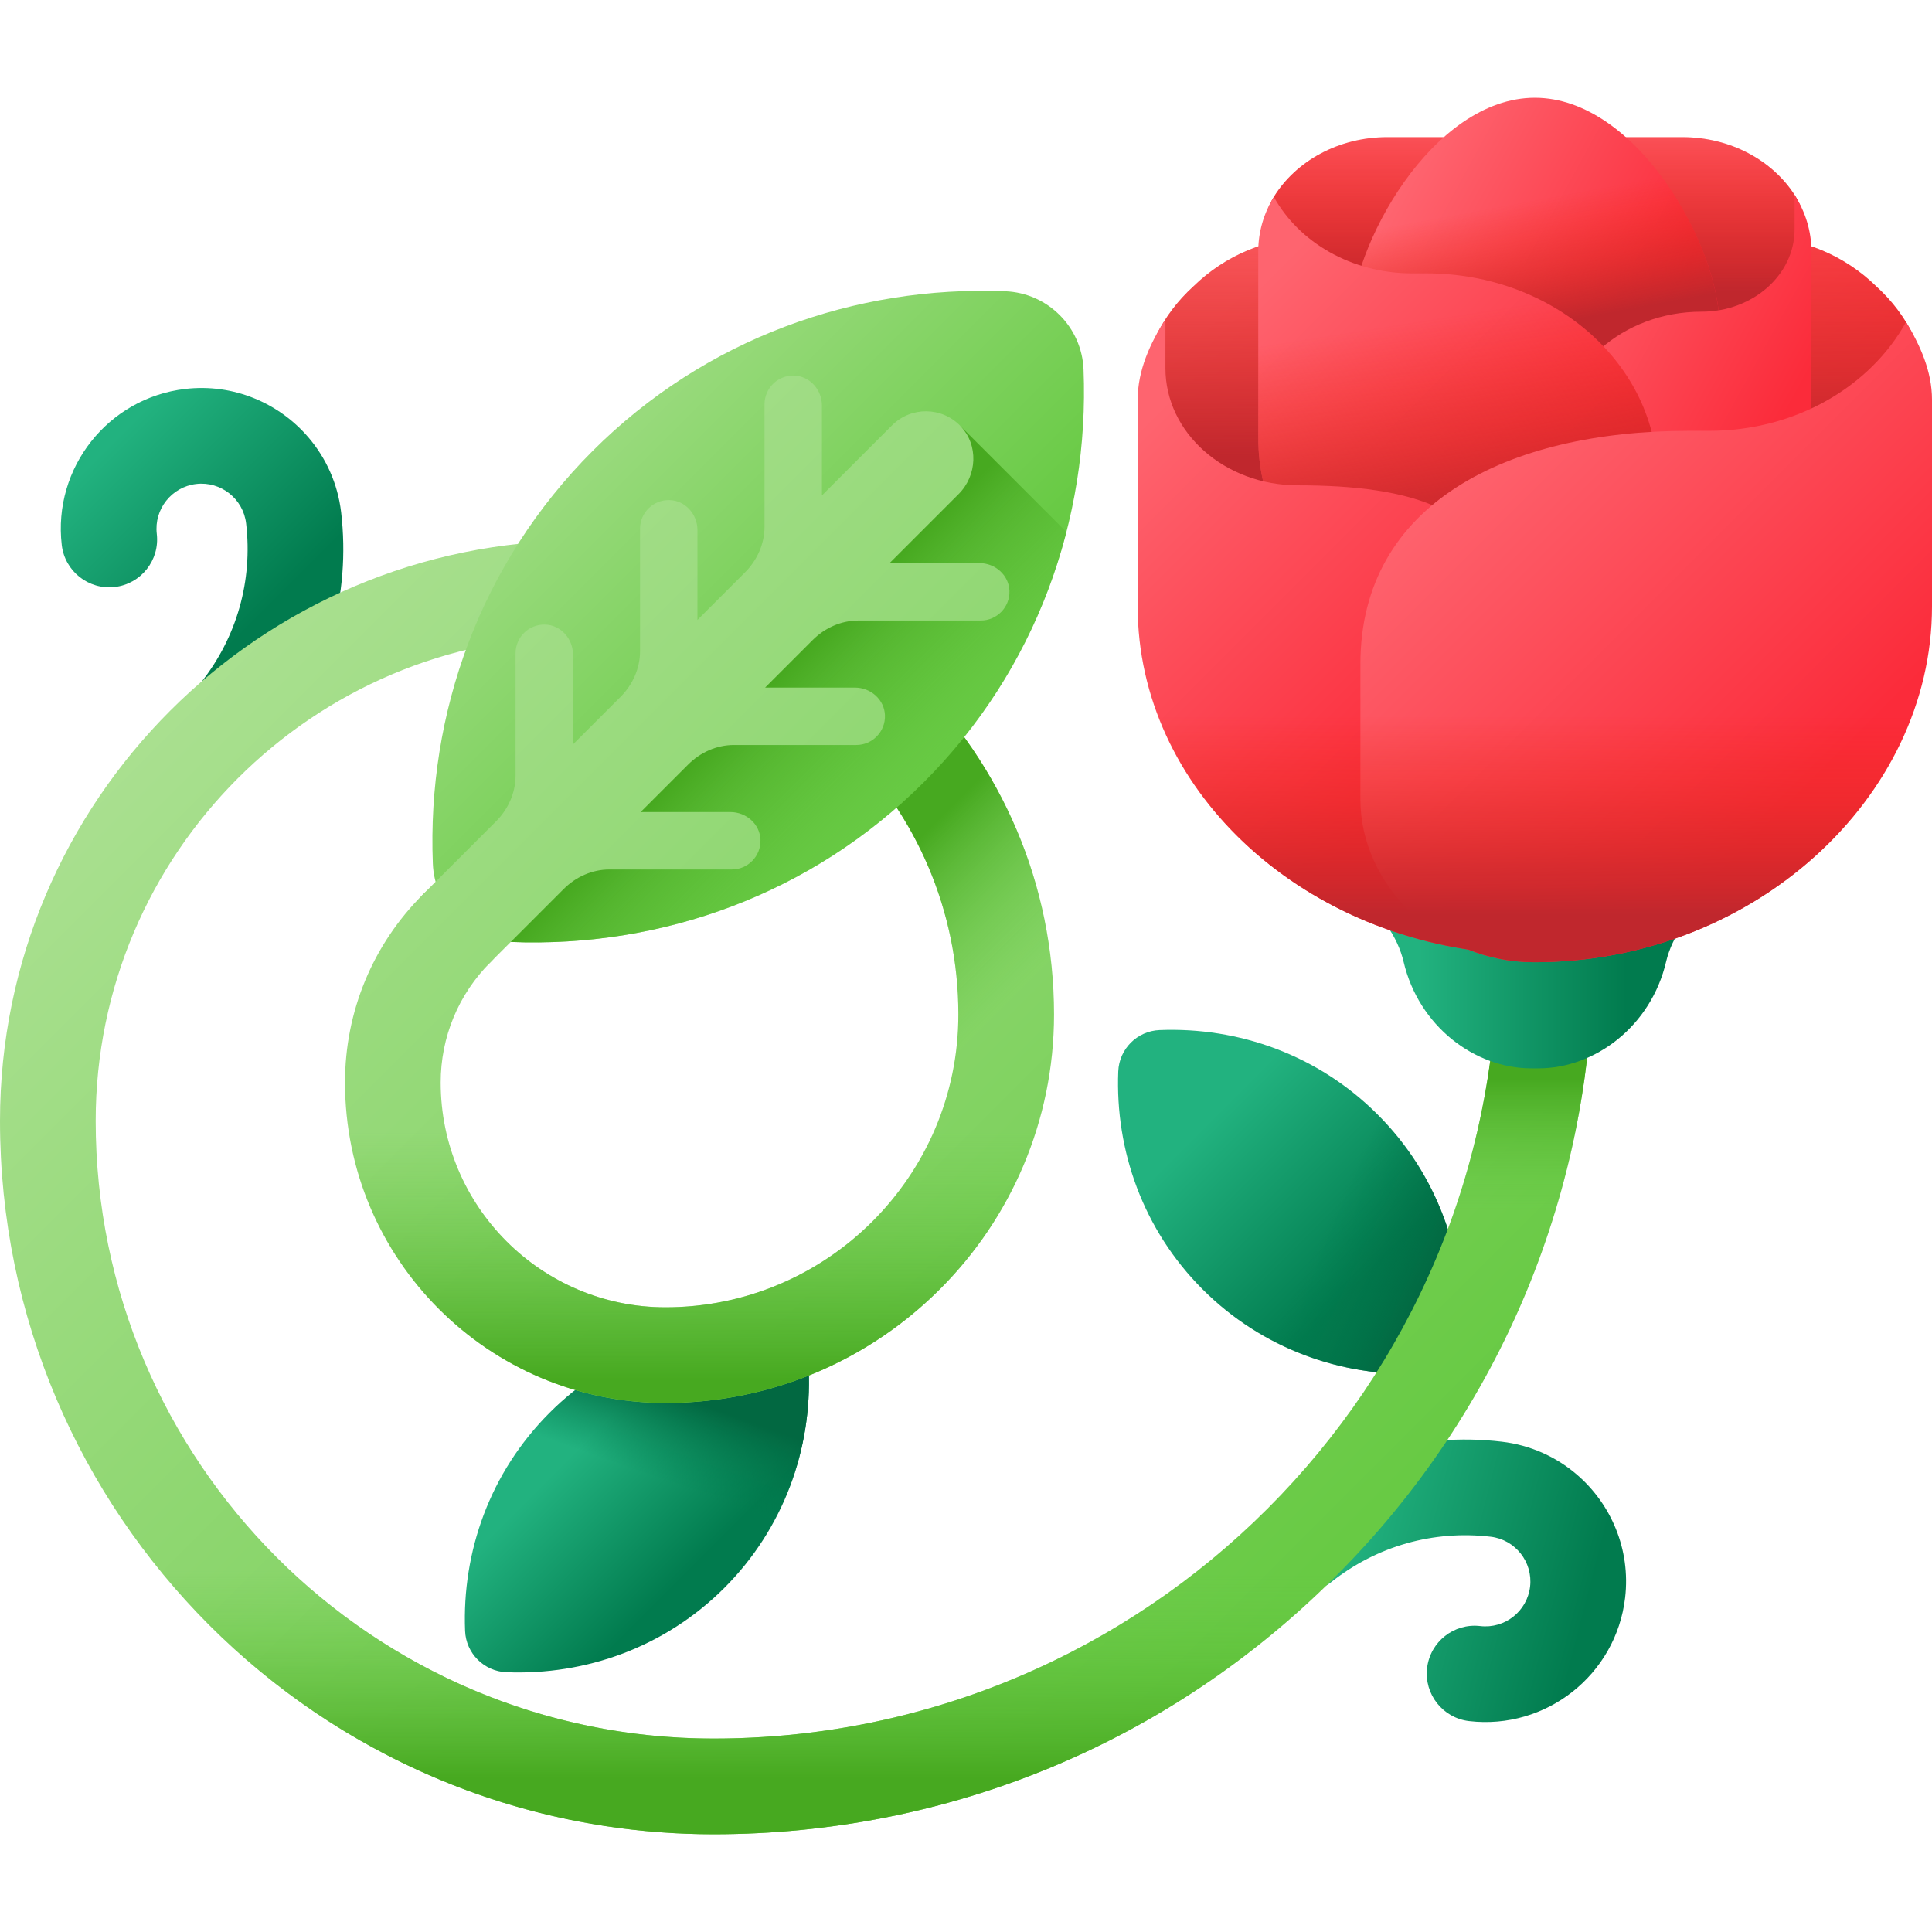 <svg id="Capa_1" enable-background="new 0 0 510 510" height="512" viewBox="0 0 510 510" width="512" xmlns="http://www.w3.org/2000/svg" xmlns:xlink="http://www.w3.org/1999/xlink"><linearGradient id="lg1"><stop offset="0" stop-color="#22b27f"/><stop offset="1" stop-color="#017b4e"/></linearGradient><linearGradient id="SVGID_1_" gradientUnits="userSpaceOnUse" x1="319.139" x2="360.362" xlink:href="#lg1" y1="295.856" y2="337.079"/><linearGradient id="lg2"><stop offset="0" stop-color="#017b4e" stop-opacity="0"/><stop offset="1" stop-color="#026841"/></linearGradient><linearGradient id="SVGID_2_" gradientUnits="userSpaceOnUse" x1="350.381" x2="378.669" xlink:href="#lg2" y1="323.065" y2="336.536"/><linearGradient id="SVGID_3_" gradientUnits="userSpaceOnUse" x1="153.453" x2="184.442" xlink:href="#lg1" y1="381.394" y2="412.383"/><linearGradient id="SVGID_4_" gradientUnits="userSpaceOnUse" x1="172.482" x2="180.124" xlink:href="#lg2" y1="389.988" y2="368.847"/><linearGradient id="SVGID_5_" gradientTransform="matrix(.508 .861 .861 -.508 68.416 -114.194)" gradientUnits="userSpaceOnUse" x1="595.538" x2="642.055" xlink:href="#lg1" y1="-18.328" y2="28.189"/><linearGradient id="SVGID_6_" gradientUnits="userSpaceOnUse" x1="28.977" x2="71.545" xlink:href="#lg1" y1="117.33" y2="159.897"/><linearGradient id="lg3"><stop offset="0" stop-color="#ade194"/><stop offset="1" stop-color="#68ca44"/></linearGradient><linearGradient id="SVGID_7_" gradientUnits="userSpaceOnUse" x1="51.078" x2="330.943" xlink:href="#lg3" y1="151.048" y2="430.914"/><linearGradient id="lg4"><stop offset="0" stop-color="#68ca44" stop-opacity="0"/><stop offset="1" stop-color="#47a920"/></linearGradient><linearGradient id="SVGID_8_" gradientUnits="userSpaceOnUse" x1="401.218" x2="401.218" xlink:href="#lg4" y1="320.649" y2="284.727"/><linearGradient id="SVGID_9_" gradientUnits="userSpaceOnUse" x1="272.689" x2="239.348" xlink:href="#lg4" y1="258.116" y2="224.775"/><linearGradient id="SVGID_10_" gradientUnits="userSpaceOnUse" x1="128.338" x2="226.08" xlink:href="#lg3" y1="90.963" y2="188.705"/><linearGradient id="SVGID_11_" gradientUnits="userSpaceOnUse" x1="234.059" x2="196.977" xlink:href="#lg4" y1="224.343" y2="187.261"/><linearGradient id="SVGID_12_" gradientUnits="userSpaceOnUse" x1="100.745" x2="380.611" xlink:href="#lg3" y1="101.381" y2="381.246"/><linearGradient id="SVGID_13_" gradientUnits="userSpaceOnUse" x1="183.99" x2="183.99" xlink:href="#lg4" y1="298.423" y2="364.099"/><linearGradient id="SVGID_14_" gradientUnits="userSpaceOnUse" x1="201.798" x2="201.798" xlink:href="#lg4" y1="414.606" y2="469.311"/><linearGradient id="SVGID_15_" gradientUnits="userSpaceOnUse" x1="176.053" x2="176.053" xlink:href="#lg4" y1="414.606" y2="469.311"/><linearGradient id="SVGID_16_" gradientUnits="userSpaceOnUse" x1="374.667" x2="429.337" xlink:href="#lg1" y1="251.646" y2="251.646"/><linearGradient id="lg5"><stop offset="0" stop-color="#fe646f"/><stop offset="1" stop-color="#fb2b3a"/></linearGradient><linearGradient id="SVGID_17_" gradientUnits="userSpaceOnUse" x1="333.586" x2="465.088" xlink:href="#lg5" y1="69.932" y2="201.435"/><linearGradient id="lg6"><stop offset="0" stop-color="#f82814" stop-opacity="0"/><stop offset="1" stop-color="#c0272d"/></linearGradient><linearGradient id="SVGID_18_" gradientUnits="userSpaceOnUse" x1="405.161" x2="405.161" xlink:href="#lg6" y1="43.911" y2="120.426"/><linearGradient id="SVGID_19_" gradientUnits="userSpaceOnUse" x1="405.161" x2="405.161" xlink:href="#lg5" y1="19.578" y2="97.233"/><linearGradient id="SVGID_20_" gradientUnits="userSpaceOnUse" x1="405.161" x2="405.161" xlink:href="#lg6" y1="27.661" y2="76.914"/><linearGradient id="SVGID_21_" gradientUnits="userSpaceOnUse" x1="366.576" x2="433.076" xlink:href="#lg5" y1="56.142" y2="92.642"/><linearGradient id="SVGID_22_" gradientUnits="userSpaceOnUse" x1="399.243" x2="405.243" xlink:href="#lg6" y1="53.817" y2="86.317"/><linearGradient id="SVGID_23_" gradientUnits="userSpaceOnUse" x1="394.367" x2="465.367" xlink:href="#lg5" y1="81.543" y2="120.543"/><linearGradient id="SVGID_24_" gradientUnits="userSpaceOnUse" x1="336.214" x2="408.799" xlink:href="#lg5" y1="71.358" y2="143.944"/><linearGradient id="SVGID_25_" gradientUnits="userSpaceOnUse" x1="378.985" x2="387.776" xlink:href="#lg6" y1="83.898" y2="139.576"/><linearGradient id="SVGID_26_" gradientUnits="userSpaceOnUse" x1="295.38" x2="378.194" xlink:href="#lg5" y1="118.192" y2="201.006"/><linearGradient id="SVGID_27_" gradientUnits="userSpaceOnUse" x1="389.42" x2="480.144" xlink:href="#lg5" y1="114.6" y2="205.324"/><linearGradient id="SVGID_28_" gradientUnits="userSpaceOnUse" x1="405.173" x2="405.173" xlink:href="#lg6" y1="189" y2="241.405"/><g><g><g><path d="m317.462 340.355c-15.701-15.701-23.096-36.637-22.269-57.531.234-5.923 4.991-10.68 10.914-10.914 20.894-.827 41.83 6.568 57.531 22.269s23.096 36.637 22.269 57.531c-.234 5.923-4.991 10.68-10.914 10.914-20.895.827-41.83-6.568-57.531-22.269z" fill="url(#SVGID_1_)"/><path d="m385.907 351.709c.827-20.894-6.568-41.83-22.269-57.531-2-2-4.087-3.862-6.246-5.593l-45.523 45.523c1.731 2.159 3.592 4.246 5.593 6.246 15.701 15.701 36.637 23.096 57.531 22.269 5.923-.234 10.679-4.99 10.914-10.914z" fill="url(#SVGID_2_)"/></g><g><path d="m145.04 372.981c-15.701 15.701-23.096 36.637-22.269 57.531.234 5.923 4.991 10.68 10.914 10.914 20.894.827 41.83-6.568 57.531-22.269s23.096-36.637 22.269-57.531c-.234-5.923-4.991-10.68-10.914-10.914-20.895-.827-41.83 6.567-57.531 22.269z" fill="url(#SVGID_3_)"/><path d="m213.485 361.626c.827 20.894-6.568 41.83-22.269 57.531-2 2-4.087 3.862-6.246 5.593l-45.523-45.523c1.731-2.159 3.592-4.246 5.593-6.246 15.701-15.701 36.637-23.096 57.531-22.269 5.923.234 10.679 4.991 10.914 10.914z" fill="url(#SVGID_4_)"/></g><path d="m416.178 389.19c9.11 7.781 14.308 19.816 12.811 32.583-2.385 20.334-20.867 34.935-41.201 32.551-6.926-.812-11.883-7.085-11.071-14.014.813-6.927 7.087-11.884 14.014-11.071 6.501.762 12.41-3.906 13.173-10.408.761-6.5-3.905-12.41-10.408-13.173-15.114-1.772-30.015 2.447-41.956 11.881-5.472 4.324-13.413 3.389-17.738-2.08-4.324-5.473-3.392-13.414 2.08-17.738 17.235-13.616 38.741-19.706 60.555-17.147 7.567.886 14.341 4.004 19.741 8.616z" fill="url(#SVGID_5_)"/><path d="m81.436 115.486c-7.781-9.11-19.817-14.308-32.583-12.811-20.334 2.385-34.935 20.867-32.551 41.201.812 6.926 7.085 11.883 14.014 11.071 6.927-.813 11.884-7.087 11.071-14.014-.762-6.501 3.906-12.41 10.408-13.173 6.5-.761 12.41 3.905 13.173 10.408 1.772 15.114-2.447 30.015-11.881 41.956-4.324 5.472-3.389 13.413 2.08 17.738 5.473 4.324 13.414 3.392 17.738-2.08 13.616-17.235 19.706-38.741 17.147-60.555-.887-7.568-4.005-14.342-8.616-19.741z" fill="url(#SVGID_6_)"/><path d="m407.917 239.331c-6.975 0-12.629 5.654-12.629 12.629 0 114.127-92.849 206.976-206.976 206.976-89.909 0-163.055-73.146-163.055-163.055 0-70.535 57.384-127.918 127.918-127.918 55.035 0 99.809 44.774 99.809 99.809 0 42.635-34.686 77.321-77.321 77.321-32.715 0-59.332-26.616-59.332-59.331 0-12.004 4.675-23.289 13.162-31.777 4.932-4.932 4.933-12.928 0-17.859-4.931-4.933-12.927-4.932-17.86 0-13.259 13.258-20.56 30.886-20.56 49.637 0 46.642 37.946 84.588 84.589 84.588 56.562 0 102.578-46.016 102.578-102.578 0-68.961-56.104-125.066-125.066-125.066-84.46-.002-153.174 68.713-153.174 153.173 0 103.836 84.476 188.312 188.312 188.312 62.031 0 120.35-24.157 164.213-68.02s68.02-102.182 68.02-164.213c0-6.974-5.654-12.628-12.628-12.628z" fill="url(#SVGID_7_)"/><path d="m407.917 239.331c-6.975 0-12.629 5.654-12.629 12.629 0 25.774-4.749 50.456-13.396 73.236h26.925c7.717-23.312 11.728-47.965 11.728-73.236 0-6.975-5.654-12.629-12.628-12.629z" fill="url(#SVGID_8_)"/><path d="m252.984 267.771c0 5.652-.626 11.158-1.783 16.468l20.243 20.243c4.386-11.404 6.797-23.781 6.797-36.711 0-34.633-14.153-66.02-36.976-88.689l-17.851 17.851c18.25 18.096 29.57 43.169 29.57 70.838z" fill="url(#SVGID_9_)"/><path d="m156.427 119.052c-29.731 29.731-43.733 69.372-42.166 108.936.444 11.216 9.451 20.223 20.667 20.667 39.563 1.566 79.205-12.436 108.936-42.166s43.733-69.372 42.166-108.936c-.444-11.216-9.451-20.223-20.667-20.667-39.563-1.567-79.205 12.435-108.936 42.166z" fill="url(#SVGID_10_)"/><path d="m253.514 112.438-131.36 131.36c3.507 2.872 7.932 4.665 12.773 4.856 39.563 1.566 79.205-12.436 108.936-42.166 18.877-18.877 31.403-41.751 37.639-66.061z" fill="url(#SVGID_11_)"/><path d="m258.579 148.648h-23.749l18.223-18.222c4.917-4.917 5.288-12.982.461-17.987-4.917-5.1-13.037-5.156-18.025-.168l-18.519 18.519v-23.749c0-4.149-3.197-7.767-7.344-7.892-4.291-.129-7.81 3.311-7.81 7.574v32.265.081c-.011 4.526-1.956 8.833-5.156 12.033l-12.551 12.551v-23.749c0-4.149-3.197-7.767-7.344-7.892-4.291-.129-7.81 3.311-7.81 7.574v32.265.081c-.011 4.526-1.956 8.833-5.156 12.033l-12.551 12.551v-23.749c0-4.149-3.197-7.767-7.344-7.892-4.291-.129-7.81 3.311-7.81 7.574v32.265.081c-.011 4.526-1.956 8.833-5.156 12.033l-19.038 19.031c-4.916 4.916-5.179 13.217-.26 18.13 2.465 2.463 5.695 3.694 8.925 3.694 3.232 0 6.464-1.233 8.93-3.699l19.303-19.303c3.2-3.2 7.507-5.145 12.033-5.156h.08 32.265c4.262 0 7.703-3.519 7.574-7.81-.125-4.147-3.743-7.344-7.892-7.344h-23.749l12.551-12.551c3.2-3.2 7.507-5.145 12.033-5.156h.08 32.265c4.262 0 7.703-3.519 7.574-7.81-.125-4.147-3.743-7.344-7.892-7.344h-23.749l12.551-12.551c3.2-3.2 7.507-5.145 12.033-5.156h.08 32.265c4.262 0 7.703-3.519 7.574-7.81-.127-4.148-3.746-7.345-7.895-7.345z" fill="url(#SVGID_12_)"/><path d="m175.663 345.092c-32.715 0-59.332-26.616-59.332-59.331 0-.496.02-.989.036-1.482h-25.257c-.01.494-.036.986-.036 1.482 0 46.642 37.946 84.588 84.589 84.588 50.943 0 93.324-37.33 101.244-86.071h-25.715c-7.585 34.729-38.56 60.814-75.529 60.814z" fill="url(#SVGID_13_)"/><g><path d="m358.121 370.153c-37.439 53.626-99.591 88.782-169.809 88.782-63.175 0-118.072-36.115-145.135-88.782h-27.898c28.873 67.008 95.56 114.039 173.033 114.039 62.031 0 120.35-24.157 164.213-68.02 13.985-13.985 25.956-29.444 35.791-46.02h-30.195z" fill="url(#SVGID_14_)"/><path d="m181.918 370.153h-11.73c1.812.116 3.634.196 5.475.196 2.101.001 4.185-.071 6.255-.196z" fill="url(#SVGID_15_)"/></g></g><g><path d="m405.161 221.277c-27.638 0-55.276 9.326-47.659 14.526 6.714 4.583 11.456 11.446 13.014 18.084 3.988 16.985 18.73 28.129 33.688 28.129h1.913c14.958 0 29.7-11.144 33.688-28.129 1.558-6.638 6.301-13.501 13.014-18.084 7.618-5.2-20.02-14.526-47.658-14.526z" fill="url(#SVGID_16_)"/><g><path d="m509 105.477c0-11.652-5.255-22.213-13.773-29.944-8.218-8.014-19.443-12.959-31.828-12.959h-2.868-110.741-2.867c-12.386 0-23.612 4.945-31.829 12.96-8.517 7.731-13.771 18.291-13.771 29.943 0 0 .031.052.076.128-.047.851-.076 1.707-.076 2.57v46.13c0 53.956 43.74 95.696 97.696 95.696h12.287c53.954-.001 97.694-41.741 97.694-95.697v-46.13c0-.863-.029-1.719-.076-2.57.045-.075.076-.127.076-.127z" fill="url(#SVGID_17_)"/><path d="m301.398 105.604c1.999 3.332 47.686 78.458 103.763 78.458 56.077 0 101.764-75.126 103.763-78.458.045-.076.076-.128.076-.128 0-.73-.021-1.458-.062-2.184-.612-10.785-5.729-20.515-13.711-27.761-8.218-8.014-19.443-12.959-31.828-12.959h-2.868-110.741-2.867c-12.386 0-23.612 4.945-31.829 12.96-7.981 7.245-13.098 16.975-13.709 27.759-.041.726-.062 1.454-.062 2.183-.001.003.03.055.075.13z" fill="url(#SVGID_18_)"/><g><path d="m405.161 164.88c40.323 0 72.012-13.749 72.012-49.442v-49.074c0-5.418-.614-10.502-3.438-14.897-5.862-9.119-16.94-15.269-29.641-15.269h-77.865c-12.937 0-24.191 6.381-29.963 15.782-2.625 4.276-3.116 9.176-3.116 14.384v49.074c-.001 35.693 31.688 49.442 72.011 49.442z" fill="url(#SVGID_19_)"/><path d="m405.161 164.88c40.323 0 72.012-13.749 72.012-49.442v-49.074c0-5.418-.614-10.502-3.438-14.897-5.862-9.119-16.94-15.269-29.641-15.269h-77.865c-12.937 0-24.191 6.381-29.963 15.782-2.625 4.276-3.116 9.176-3.116 14.384v49.074c-.001 35.693 31.688 49.442 72.011 49.442z" fill="url(#SVGID_20_)"/><path d="m453.92 86.166c0 21.261-21.83 38.496-48.759 38.496s-48.759-17.235-48.759-38.496 21.83-60.358 48.759-60.358 48.759 39.097 48.759 60.358z" fill="url(#SVGID_21_)"/><path d="m453.92 86.166c0 21.261-21.83 38.496-48.759 38.496s-48.759-17.235-48.759-38.496 21.83-60.358 48.759-60.358 48.759 39.097 48.759 60.358z" fill="url(#SVGID_22_)"/><path d="m449.158 82.281c13.57 0 24.571-9.738 24.571-21.749v-9.056c2.824 4.394 4.444 9.472 4.444 14.889v49.074c0 33.798-29.315 46.333-66.663 49.183v-49.016c0-18.405 16.855-33.325 37.648-33.325z" fill="url(#SVGID_23_)"/><path d="m332.149 115.438v-49.074c0-5.208 1.491-10.108 4.116-14.384 6.605 11.952 20.473 20.185 36.516 20.185h3.797c33.668 0 60.961 24.159 60.961 53.962v25.163c0 15.728-14.263 13.516-32.03 13.59-.116 0-.232.001-.349.001-40.322-.001-73.011-13.75-73.011-49.443z" fill="url(#SVGID_24_)"/><path d="m332.149 115.438v-49.074c0-5.208 1.491-10.108 4.116-14.384 6.605 11.952 20.473 20.185 36.516 20.185h3.797c33.668 0 60.961 24.159 60.961 53.962v25.163c0 15.728-14.263 13.516-32.03 13.59-.116 0-.232.001-.349.001-40.322-.001-73.011-13.75-73.011-49.443z" fill="url(#SVGID_25_)"/></g><path d="m342.588 128.114c-19.3 0-34.945-13.849-34.945-30.933v-12.879c-4.016 6.249-7.321 13.472-7.321 21.175v54.608c0 48.068 42.693 87.494 95.81 91.548v-91.309c-.001-26.177-23.973-32.21-53.544-32.21z" fill="url(#SVGID_26_)"/><path d="m510 160.084v-54.608c0-7.407-3.121-14.376-6.854-20.457-9.394 16.998-29.117 28.707-51.934 28.707h-5.4c-47.883 0-86.701 19.174-86.701 61.559v35.787c0 22.368 20.285 42.821 45.554 42.926.165.002.496.002.496.002 57.349 0 104.839-43.152 104.839-93.916z" fill="url(#SVGID_27_)"/></g><path d="m300.893 169.5c4.844 41.16 41.034 74.27 86.66 81.153 5.278 2.114 11.049 3.32 17.112 3.346.165.001.496.001.496.001 53.766 0 98.867-37.929 104.292-84.5z" fill="url(#SVGID_28_)"/></g></g></svg>